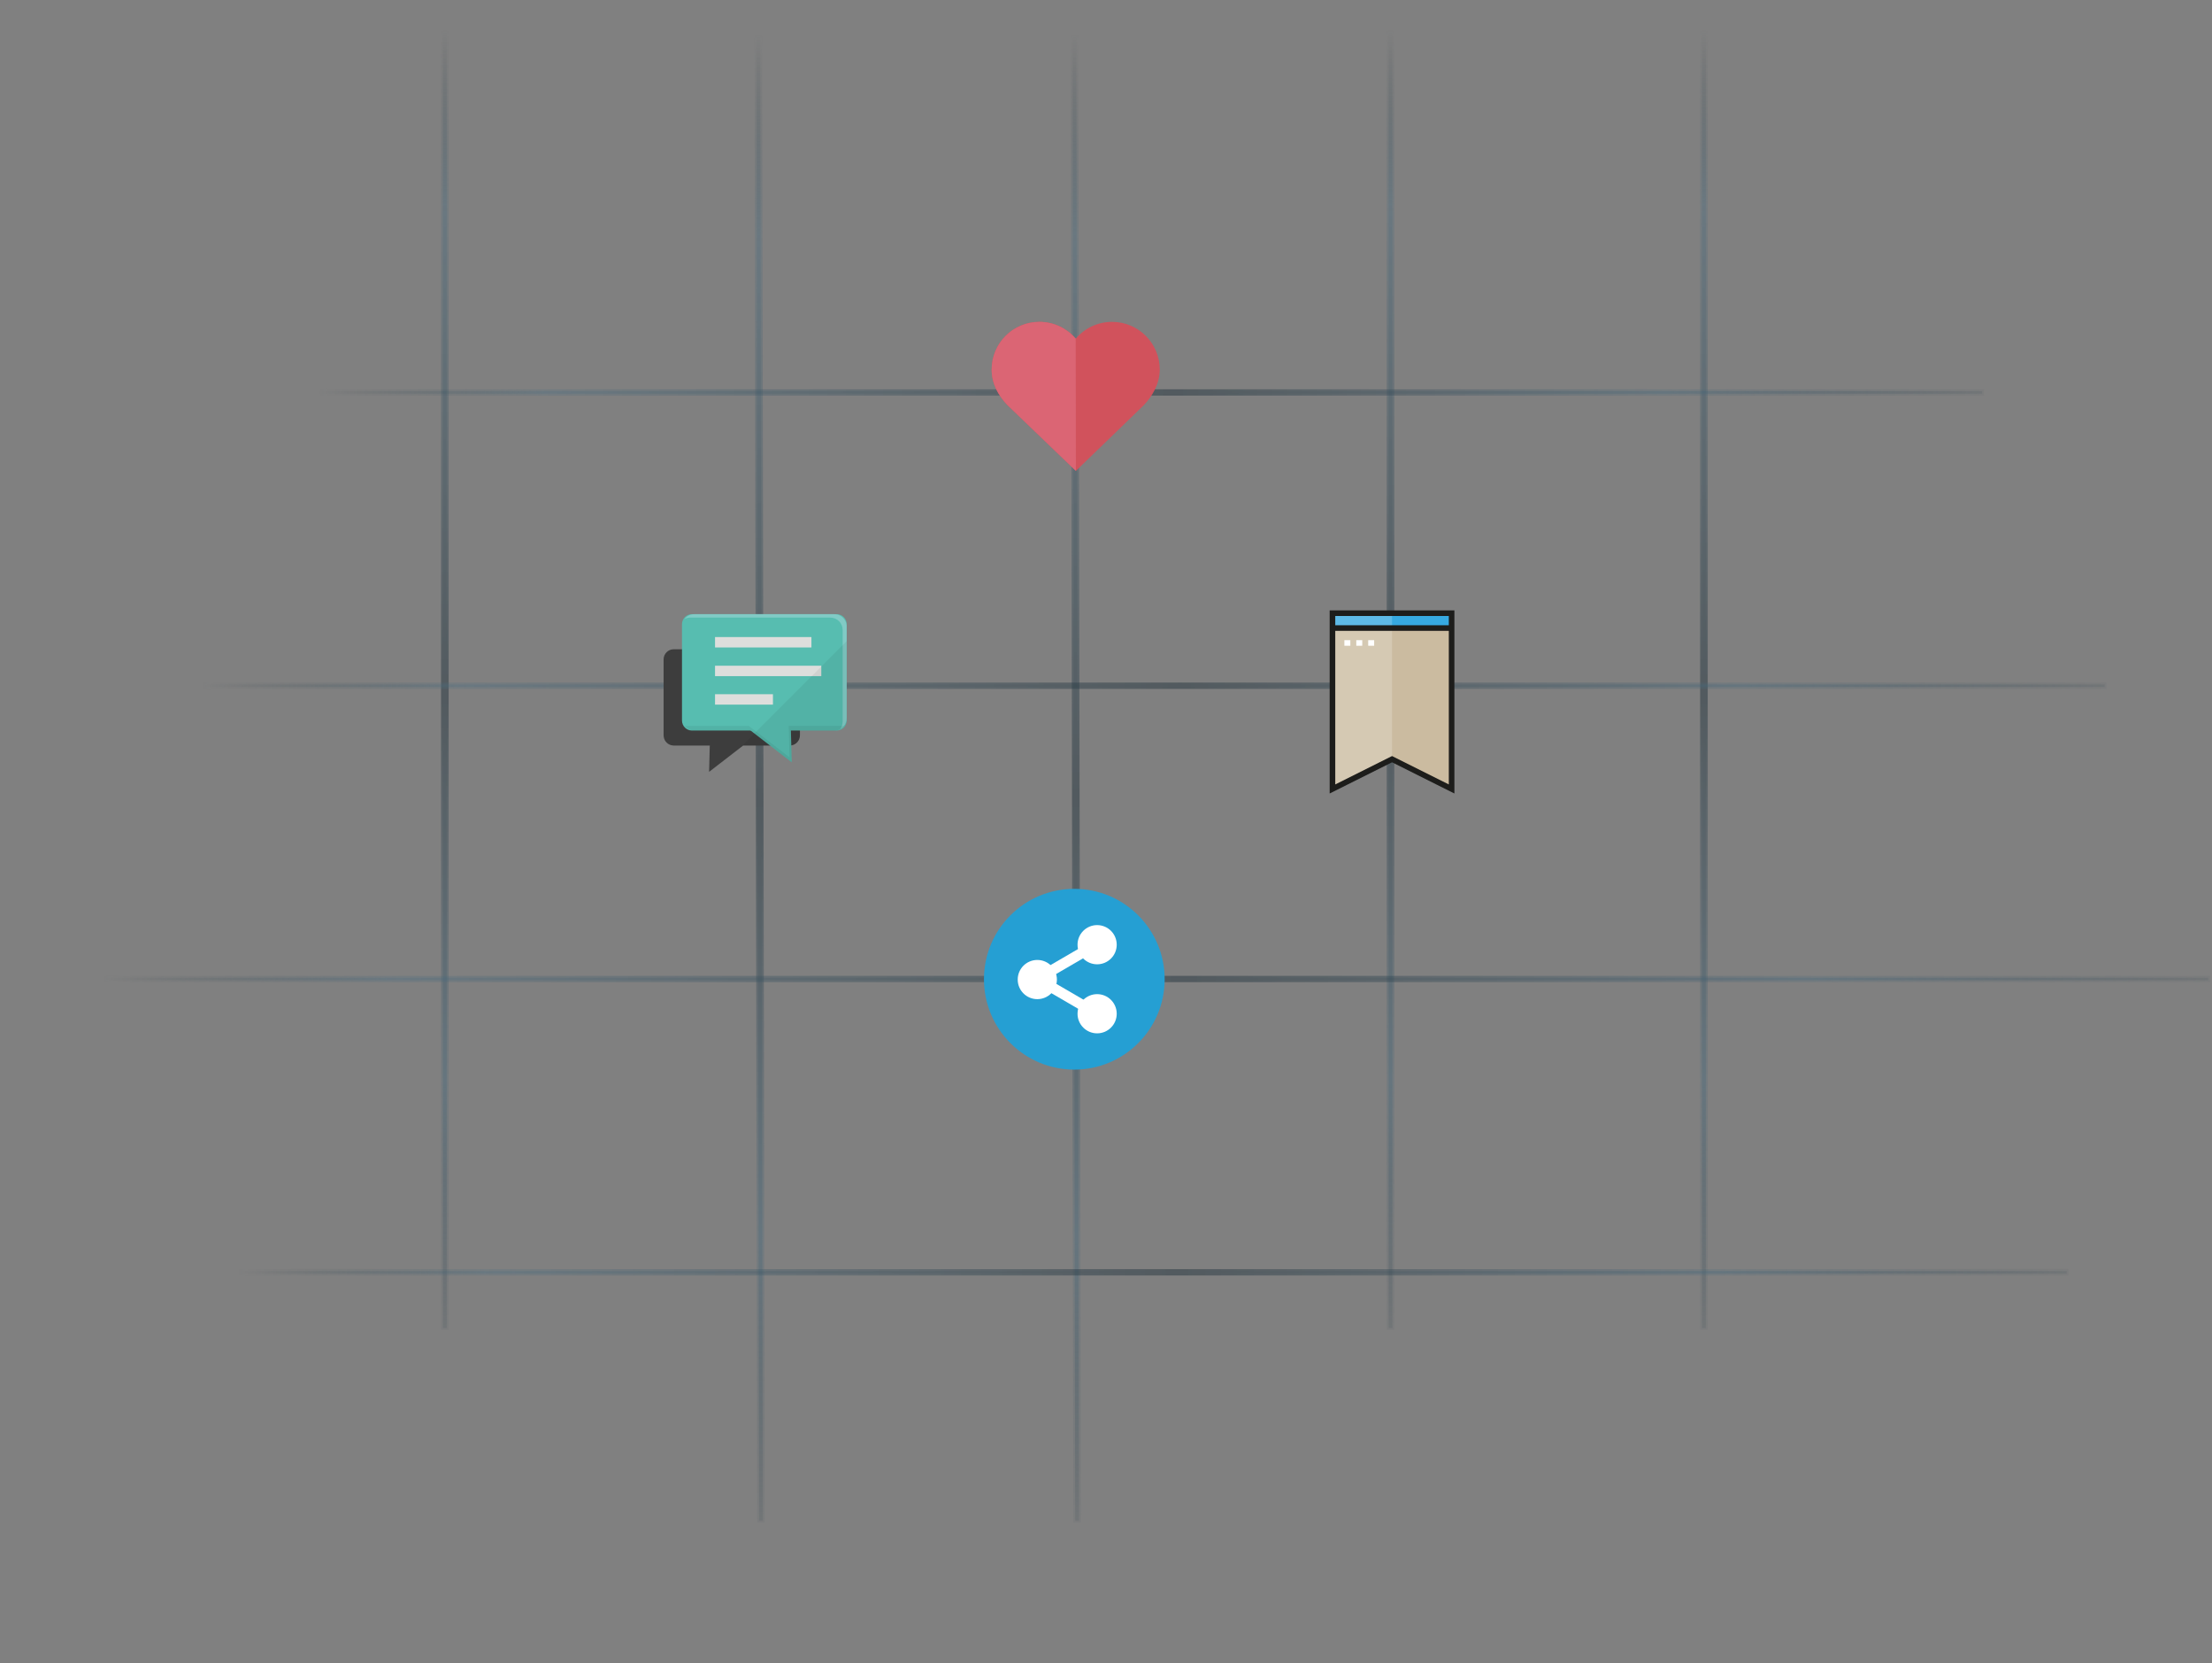 <svg width="580" height="436" viewBox="0 0 580 436" fill="none" xmlns="http://www.w3.org/2000/svg">
<rect x="0" y="0" width="580" height="436" fill="#808080" stroke="none"/>
<g opacity="0.5">
<path fill-rule="evenodd" clip-rule="evenodd" d="M116.146 348.11L116.147 0.543L117.141 0.543L117.141 348.11L116.146 348.11Z" fill="url(#paint0_linear_1256_35394)" stroke="url(#paint1_linear_1256_35394)"/>
<path fill-rule="evenodd" clip-rule="evenodd" d="M199.034 398.634L198.327 0.545L199.321 0.543L200.028 398.633L199.034 398.634Z" fill="url(#paint2_linear_1256_35394)" stroke="url(#paint3_linear_1256_35394)"/>
<path fill-rule="evenodd" clip-rule="evenodd" d="M281.922 398.634L281.215 0.545L282.209 0.543L282.916 398.633L281.922 398.634Z" fill="url(#paint4_linear_1256_35394)" stroke="url(#paint5_linear_1256_35394)"/>
<path fill-rule="evenodd" clip-rule="evenodd" d="M364.104 348.11L364.104 0.543L365.098 0.543L365.098 348.11L364.104 348.11Z" fill="url(#paint6_linear_1256_35394)" stroke="url(#paint7_linear_1256_35394)"/>
<path fill-rule="evenodd" clip-rule="evenodd" d="M446.284 348.11L446.284 0.543L447.278 0.543L447.278 348.11L446.284 348.11Z" fill="url(#paint8_linear_1256_35394)" stroke="url(#paint9_linear_1256_35394)"/>
</g>
<g opacity="0.5">
<path fill-rule="evenodd" clip-rule="evenodd" d="M541.886 333.846L52.114 333.846L52.114 333.184L541.886 333.184L541.886 333.846Z" fill="url(#paint10_linear_1256_35394)" stroke="url(#paint11_linear_1256_35394)"/>
<path fill-rule="evenodd" clip-rule="evenodd" d="M579 256.963L15 256.964L15 256.301L579 256.301L579 256.963Z" fill="url(#paint12_linear_1256_35394)" stroke="url(#paint13_linear_1256_35394)"/>
<path fill-rule="evenodd" clip-rule="evenodd" d="M551.827 180.085L42.173 180.085L42.173 179.422L551.827 179.422L551.827 180.085Z" fill="url(#paint14_linear_1256_35394)" stroke="url(#paint15_linear_1256_35394)"/>
<path fill-rule="evenodd" clip-rule="evenodd" d="M519.684 103.206L74.316 103.206L74.316 102.543L519.684 102.543L519.684 103.206Z" fill="url(#paint16_linear_1256_35394)" stroke="url(#paint17_linear_1256_35394)"/>
</g>
<path d="M380.621 164.637H349.38V206.812L365 199.002L380.621 206.812V164.637Z" fill="#D5C9B3"/>
<path d="M380.621 206.812L365 199.002V164.637H380.621V206.812Z" fill="#CBBBA0"/>
<path d="M380.62 160.734H349.379V164.64H380.62V160.734Z" fill="#5EBAE7"/>
<path d="M380.62 160.734H365V164.64H380.62V160.734Z" fill="#36A9E1"/>
<path d="M348.646 160V208L365 199.823L381.354 208V160H348.646ZM379.887 161.466V163.905H350.113V161.466H379.887ZM365 198.184L350.113 205.627V165.371H379.888V205.627L365 198.184Z" fill="#1D1D1B"/>
<path d="M354.066 167.809H352.504V169.275H354.066V167.809Z" fill="white"/>
<path d="M357.19 167.809H355.628V169.275H357.19V167.809Z" fill="white"/>
<path d="M360.314 167.809H358.752V169.275H360.314V167.809Z" fill="white"/>
<g clip-path="url(#clip0_1256_35394)">
<path d="M209.748 172.857V192.756C209.748 194.095 208.764 195.2 207.481 195.393C207.344 195.425 207.207 195.434 207.07 195.434H194.85L185.929 202.33L186.107 195.434H176.67C176.525 195.434 176.388 195.426 176.25 195.393C175.113 195.224 174.218 194.321 174.04 193.183C174.008 193.046 174 192.901 174 192.756V172.857C174 171.381 175.194 170.188 176.67 170.188H207.07C208.546 170.187 209.748 171.381 209.748 172.857Z" fill="#3D3D3D"/>
<path d="M222 163.629V188.868C222 190.32 220.822 191.497 219.37 191.497H181.445C179.993 191.497 178.823 190.32 178.823 188.868V163.629C178.823 162.178 179.993 161 181.445 161H219.37C219.588 161 219.798 161.024 220 161.081C220.943 161.307 221.693 162.057 221.919 163C221.976 163.202 222 163.412 222 163.629Z" fill="#57BDB0"/>
<path d="M222 164.234V188.271C222 189.029 221.742 189.731 221.299 190.279C221.218 190.384 221.129 190.481 221.032 190.578C220.96 190.65 220.879 190.715 220.799 190.779C220.71 190.86 220.613 190.924 220.508 190.989C220.444 191.037 220.363 191.078 220.29 191.118C220.484 190.868 220.637 190.586 220.75 190.279C220.879 189.932 220.952 189.553 220.952 189.158V165.122C220.952 163.339 219.5 161.895 217.717 161.895H181.002C180.453 161.895 179.945 162.024 179.493 162.266C180.082 161.5 181.01 161 182.05 161H218.774C219.331 161 219.855 161.145 220.315 161.395C220.863 161.694 221.315 162.145 221.613 162.694C221.855 163.154 222 163.678 222 164.234Z" fill="#81CAC5"/>
<path d="M193.229 188.727H207.305L207.592 199.83L193.229 188.727Z" fill="#57BDB0"/>
<path opacity="0.06" d="M221.3 190.281C220.708 191.025 219.795 191.502 218.772 191.502H207.377L207.593 199.832L196.818 191.502H182.051C181.029 191.502 180.115 191.025 179.523 190.281H196.336L207.018 198.539L206.806 190.281H221.3Z" fill="#040000"/>
<path d="M212.763 166.992H187.485V169.721H212.763V166.992Z" fill="#DDDEDC"/>
<path d="M215.348 174.508H187.485V177.237H215.348V174.508Z" fill="#DDDEDC"/>
<path d="M202.673 181.977H187.485V184.705H202.673V181.977Z" fill="#DDDEDC"/>
<path opacity="0.06" d="M193.855 196.204L194.851 195.434H201.907L207.593 199.83V199.83L207.593 199.83L207.478 195.394C207.479 195.394 207.481 195.394 207.482 195.394C208.764 195.2 209.748 194.095 209.748 192.756V191.5H218.772C218.778 191.5 218.784 191.498 218.791 191.498H219.371C220.823 191.498 222.001 190.32 222.001 188.869V188.272V168.059L193.855 196.204Z" fill="#040000"/>
</g>
<g clip-path="url(#clip1_1256_35394)">
<path d="M258 256.69C258 243.605 268.606 233 281.689 233C294.773 233 305.379 243.605 305.379 256.69C305.379 269.772 294.773 280.378 281.689 280.378C268.606 280.378 258 269.772 258 256.69Z" fill="#259FD3"/>
<path d="M271.989 261.913C274.826 261.913 277.127 259.613 277.127 256.775C277.127 253.937 274.826 251.637 271.989 251.637C269.151 251.637 266.851 253.937 266.851 256.775C266.851 259.613 269.151 261.913 271.989 261.913Z" fill="white"/>
<path d="M287.674 252.776C290.512 252.776 292.812 250.476 292.812 247.638C292.812 244.8 290.512 242.5 287.674 242.5C284.837 242.5 282.536 244.8 282.536 247.638C282.536 250.476 284.837 252.776 287.674 252.776Z" fill="white"/>
<path d="M287.674 270.874C290.512 270.874 292.812 268.573 292.812 265.736C292.812 262.898 290.512 260.598 287.674 260.598C284.837 260.598 282.536 262.898 282.536 265.736C282.536 268.573 284.837 270.874 287.674 270.874Z" fill="white"/>
<path d="M271.295 255.401L272.686 257.789L288.371 248.656L286.98 246.268L271.295 255.401Z" fill="white"/>
<path d="M271.294 257.793L286.979 266.926L288.37 264.538L272.685 255.405L271.294 257.793Z" fill="white"/>
</g>
<path d="M304.096 96.883C304.096 89.971 298.496 84.371 291.584 84.371C287.765 84.371 284.352 86.078 282.059 88.771C279.765 86.078 276.347 84.371 272.534 84.371C265.622 84.371 260.021 89.971 260.021 96.883C260.021 100.51 261.691 103.544 264.032 106.062L282.107 123.438L299.872 106.254C302.123 103.907 304.096 100.611 304.096 96.883H304.096Z" fill="#D1525C"/>
<path d="M282.106 123.438L264.026 106.062C261.68 103.544 260.016 100.51 260.016 96.883C260.016 89.971 265.616 84.371 272.528 84.371C276.346 84.371 279.76 86.078 282.053 88.771L282.106 123.438L282.106 123.438Z" fill="#DB6574"/>
<defs>
<linearGradient id="paint0_linear_1256_35394" x1="116.141" y1="392.585" x2="116.141" y2="-26.964" gradientUnits="userSpaceOnUse">
<stop offset="0.052" stop-color="#24343D" stop-opacity="0"/>
<stop offset="0.26" stop-color="#4B6A7C"/>
<stop offset="0.5" stop-color="#24343D"/>
<stop offset="0.807" stop-color="#4C6D80" stop-opacity="0.72"/>
<stop offset="0.917" stop-color="#24343D" stop-opacity="0"/>
</linearGradient>
<linearGradient id="paint1_linear_1256_35394" x1="116.141" y1="392.585" x2="116.141" y2="-26.964" gradientUnits="userSpaceOnUse">
<stop offset="0.052" stop-color="#24343D" stop-opacity="0"/>
<stop offset="0.26" stop-color="#4B6A7C" stop-opacity="0.479"/>
<stop offset="0.5" stop-color="#24343D"/>
<stop offset="0.807" stop-color="#4C6D80" stop-opacity="0.47"/>
<stop offset="0.917" stop-color="#24343D" stop-opacity="0"/>
</linearGradient>
<linearGradient id="paint2_linear_1256_35394" x1="199.119" y1="449.575" x2="198.369" y2="-30.961" gradientUnits="userSpaceOnUse">
<stop offset="0.052" stop-color="#24343D" stop-opacity="0"/>
<stop offset="0.26" stop-color="#4B6A7C"/>
<stop offset="0.5" stop-color="#24343D"/>
<stop offset="0.807" stop-color="#4C6D80" stop-opacity="0.72"/>
<stop offset="0.917" stop-color="#24343D" stop-opacity="0"/>
</linearGradient>
<linearGradient id="paint3_linear_1256_35394" x1="199.119" y1="449.575" x2="198.369" y2="-30.961" gradientUnits="userSpaceOnUse">
<stop offset="0.052" stop-color="#24343D" stop-opacity="0"/>
<stop offset="0.26" stop-color="#4B6A7C" stop-opacity="0.479"/>
<stop offset="0.5" stop-color="#24343D"/>
<stop offset="0.807" stop-color="#4C6D80" stop-opacity="0.47"/>
<stop offset="0.917" stop-color="#24343D" stop-opacity="0"/>
</linearGradient>
<linearGradient id="paint4_linear_1256_35394" x1="282.007" y1="449.575" x2="281.257" y2="-30.961" gradientUnits="userSpaceOnUse">
<stop offset="0.052" stop-color="#24343D" stop-opacity="0"/>
<stop offset="0.26" stop-color="#4B6A7C"/>
<stop offset="0.5" stop-color="#24343D"/>
<stop offset="0.807" stop-color="#4C6D80" stop-opacity="0.72"/>
<stop offset="0.917" stop-color="#24343D" stop-opacity="0"/>
</linearGradient>
<linearGradient id="paint5_linear_1256_35394" x1="282.007" y1="449.575" x2="281.257" y2="-30.961" gradientUnits="userSpaceOnUse">
<stop offset="0.052" stop-color="#24343D" stop-opacity="0"/>
<stop offset="0.26" stop-color="#4B6A7C" stop-opacity="0.479"/>
<stop offset="0.5" stop-color="#24343D"/>
<stop offset="0.807" stop-color="#4C6D80" stop-opacity="0.47"/>
<stop offset="0.917" stop-color="#24343D" stop-opacity="0"/>
</linearGradient>
<linearGradient id="paint6_linear_1256_35394" x1="364.098" y1="392.585" x2="364.098" y2="-26.964" gradientUnits="userSpaceOnUse">
<stop offset="0.052" stop-color="#24343D" stop-opacity="0"/>
<stop offset="0.26" stop-color="#4B6A7C"/>
<stop offset="0.5" stop-color="#24343D"/>
<stop offset="0.807" stop-color="#4C6D80" stop-opacity="0.72"/>
<stop offset="0.917" stop-color="#24343D" stop-opacity="0"/>
</linearGradient>
<linearGradient id="paint7_linear_1256_35394" x1="364.098" y1="392.585" x2="364.098" y2="-26.964" gradientUnits="userSpaceOnUse">
<stop offset="0.052" stop-color="#24343D" stop-opacity="0"/>
<stop offset="0.26" stop-color="#4B6A7C" stop-opacity="0.479"/>
<stop offset="0.5" stop-color="#24343D"/>
<stop offset="0.807" stop-color="#4C6D80" stop-opacity="0.47"/>
<stop offset="0.917" stop-color="#24343D" stop-opacity="0"/>
</linearGradient>
<linearGradient id="paint8_linear_1256_35394" x1="446.279" y1="392.585" x2="446.279" y2="-26.964" gradientUnits="userSpaceOnUse">
<stop offset="0.052" stop-color="#24343D" stop-opacity="0"/>
<stop offset="0.26" stop-color="#4B6A7C"/>
<stop offset="0.5" stop-color="#24343D"/>
<stop offset="0.807" stop-color="#4C6D80" stop-opacity="0.72"/>
<stop offset="0.917" stop-color="#24343D" stop-opacity="0"/>
</linearGradient>
<linearGradient id="paint9_linear_1256_35394" x1="446.279" y1="392.585" x2="446.279" y2="-26.964" gradientUnits="userSpaceOnUse">
<stop offset="0.052" stop-color="#24343D" stop-opacity="0"/>
<stop offset="0.26" stop-color="#4B6A7C" stop-opacity="0.479"/>
<stop offset="0.5" stop-color="#24343D"/>
<stop offset="0.807" stop-color="#4C6D80" stop-opacity="0.47"/>
<stop offset="0.917" stop-color="#24343D" stop-opacity="0"/>
</linearGradient>
<linearGradient id="paint10_linear_1256_35394" x1="604.558" y1="333.85" x2="13.353" y2="333.85" gradientUnits="userSpaceOnUse">
<stop offset="0.052" stop-color="#24343D" stop-opacity="0"/>
<stop offset="0.26" stop-color="#4B6A7C"/>
<stop offset="0.5" stop-color="#24343D"/>
<stop offset="0.807" stop-color="#4C6D80" stop-opacity="0.72"/>
<stop offset="0.917" stop-color="#24343D" stop-opacity="0"/>
</linearGradient>
<linearGradient id="paint11_linear_1256_35394" x1="604.558" y1="333.85" x2="13.353" y2="333.85" gradientUnits="userSpaceOnUse">
<stop offset="0.052" stop-color="#24343D" stop-opacity="0"/>
<stop offset="0.26" stop-color="#4B6A7C" stop-opacity="0.479"/>
<stop offset="0.5" stop-color="#24343D"/>
<stop offset="0.807" stop-color="#4C6D80" stop-opacity="0.47"/>
<stop offset="0.917" stop-color="#24343D" stop-opacity="0"/>
</linearGradient>
<linearGradient id="paint12_linear_1256_35394" x1="651.17" y1="256.967" x2="-29.636" y2="256.967" gradientUnits="userSpaceOnUse">
<stop offset="0.052" stop-color="#24343D" stop-opacity="0"/>
<stop offset="0.26" stop-color="#4B6A7C"/>
<stop offset="0.5" stop-color="#24343D"/>
<stop offset="0.807" stop-color="#4C6D80" stop-opacity="0.72"/>
<stop offset="0.917" stop-color="#24343D" stop-opacity="0"/>
</linearGradient>
<linearGradient id="paint13_linear_1256_35394" x1="651.17" y1="256.967" x2="-29.636" y2="256.967" gradientUnits="userSpaceOnUse">
<stop offset="0.052" stop-color="#24343D" stop-opacity="0"/>
<stop offset="0.26" stop-color="#4B6A7C" stop-opacity="0.479"/>
<stop offset="0.5" stop-color="#24343D"/>
<stop offset="0.807" stop-color="#4C6D80" stop-opacity="0.47"/>
<stop offset="0.917" stop-color="#24343D" stop-opacity="0"/>
</linearGradient>
<linearGradient id="paint14_linear_1256_35394" x1="617.044" y1="180.088" x2="1.838" y2="180.088" gradientUnits="userSpaceOnUse">
<stop offset="0.052" stop-color="#24343D" stop-opacity="0"/>
<stop offset="0.26" stop-color="#4B6A7C"/>
<stop offset="0.5" stop-color="#24343D"/>
<stop offset="0.807" stop-color="#4C6D80" stop-opacity="0.72"/>
<stop offset="0.917" stop-color="#24343D" stop-opacity="0"/>
</linearGradient>
<linearGradient id="paint15_linear_1256_35394" x1="617.044" y1="180.088" x2="1.838" y2="180.088" gradientUnits="userSpaceOnUse">
<stop offset="0.052" stop-color="#24343D" stop-opacity="0"/>
<stop offset="0.26" stop-color="#4B6A7C" stop-opacity="0.479"/>
<stop offset="0.5" stop-color="#24343D"/>
<stop offset="0.807" stop-color="#4C6D80" stop-opacity="0.47"/>
<stop offset="0.917" stop-color="#24343D" stop-opacity="0"/>
</linearGradient>
<linearGradient id="paint16_linear_1256_35394" x1="576.674" y1="103.209" x2="39.069" y2="103.209" gradientUnits="userSpaceOnUse">
<stop offset="0.052" stop-color="#24343D" stop-opacity="0"/>
<stop offset="0.26" stop-color="#4B6A7C"/>
<stop offset="0.5" stop-color="#24343D"/>
<stop offset="0.807" stop-color="#4C6D80" stop-opacity="0.72"/>
<stop offset="0.917" stop-color="#24343D" stop-opacity="0"/>
</linearGradient>
<linearGradient id="paint17_linear_1256_35394" x1="576.674" y1="103.209" x2="39.069" y2="103.209" gradientUnits="userSpaceOnUse">
<stop offset="0.052" stop-color="#24343D" stop-opacity="0"/>
<stop offset="0.26" stop-color="#4B6A7C" stop-opacity="0.479"/>
<stop offset="0.5" stop-color="#24343D"/>
<stop offset="0.807" stop-color="#4C6D80" stop-opacity="0.47"/>
<stop offset="0.917" stop-color="#24343D" stop-opacity="0"/>
</linearGradient>
<clipPath id="clip0_1256_35394">
<rect width="48" height="48" fill="white" transform="translate(174 161)"/>
</clipPath>
<clipPath id="clip1_1256_35394">
<rect width="47.379" height="47.379" fill="white" transform="translate(258 233)"/>
</clipPath>
</defs>
</svg>
